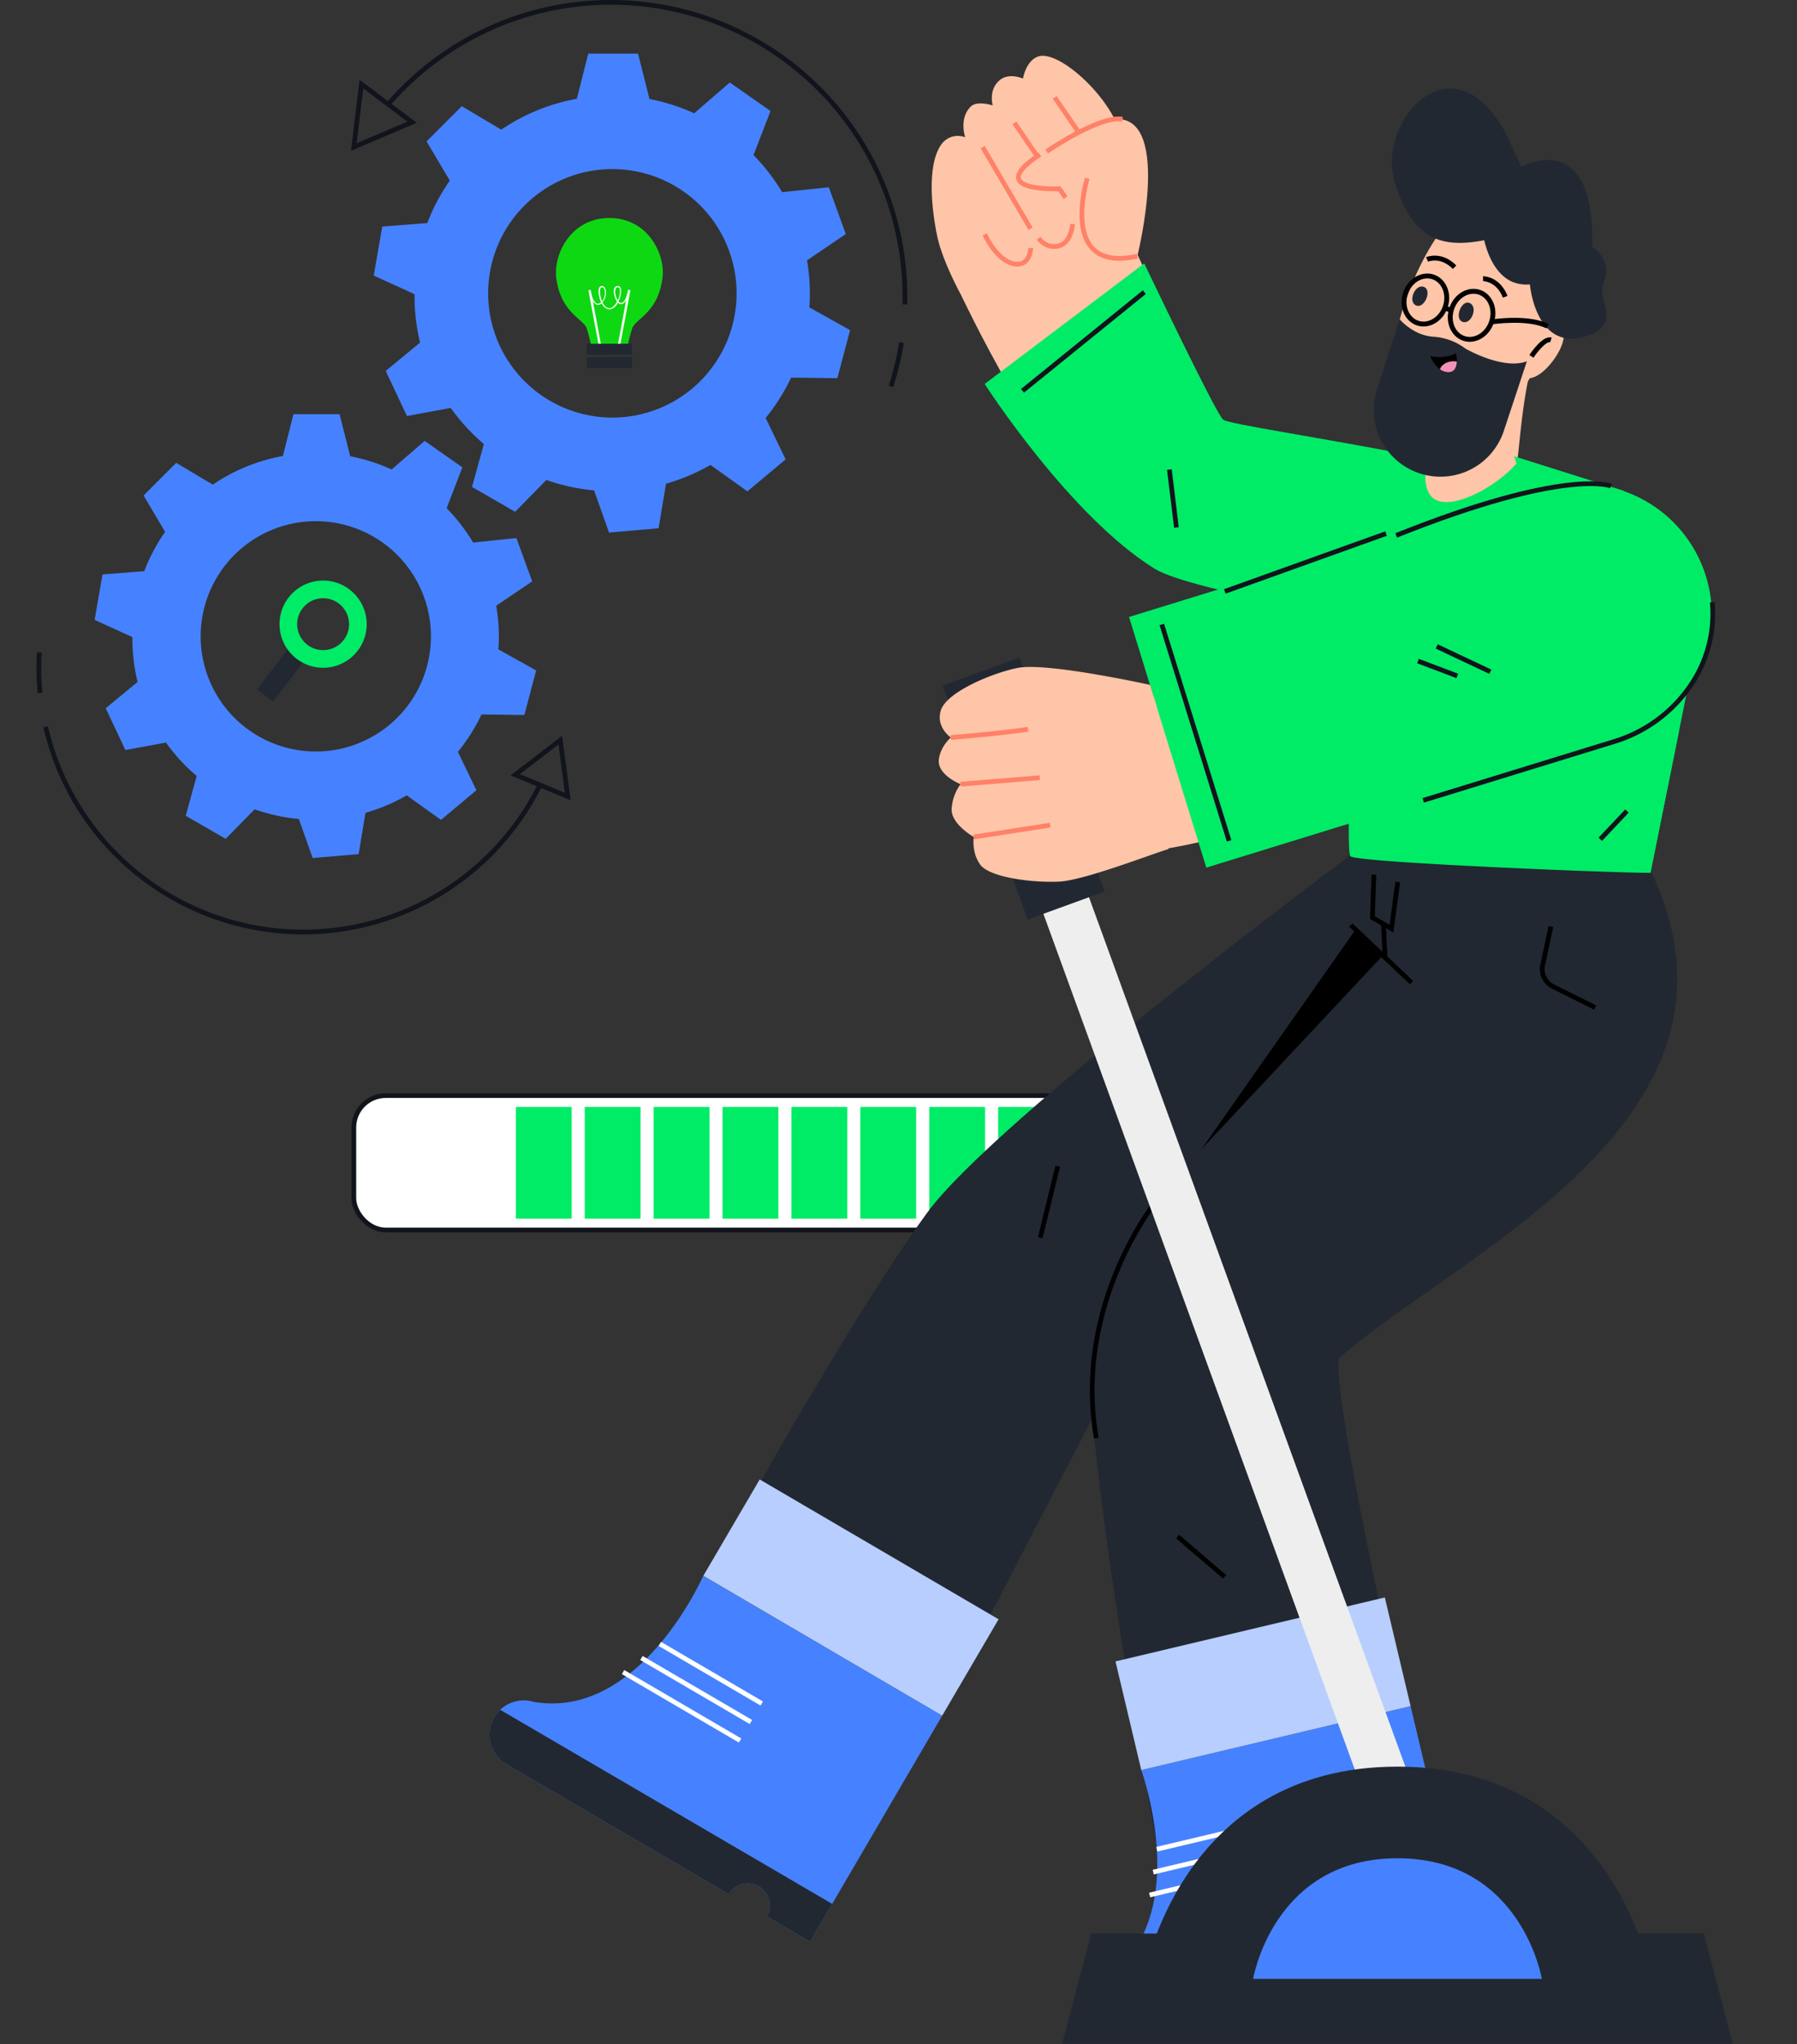 <svg xmlns="http://www.w3.org/2000/svg" width="760.888" height="865.419" viewBox="0 0 760.888 865.419">
  <rect x="0" y="0" width="760.888" height="865.419" fill="#333333" stroke="none"/>
  <g id="Group_1193" data-name="Group 1193" transform="translate(-226.803 -56.48)">
    <rect id="Rectangle_234" data-name="Rectangle 234" width="307.11" height="56.901" rx="13.5" transform="translate(376.623 520.278)" fill="#fff" stroke="#11141c" stroke-miterlimit="10" stroke-width="2"/>
    <g id="Group_1145" data-name="Group 1145" transform="translate(445.217 525.085)">
      <rect id="Rectangle_235" data-name="Rectangle 235" width="23.644" height="47.288" transform="translate(204.22)" fill="#00ec66"/>
      <rect id="Rectangle_236" data-name="Rectangle 236" width="23.644" height="47.288" transform="translate(175.046)" fill="#00ec66"/>
      <rect id="Rectangle_237" data-name="Rectangle 237" width="23.644" height="47.288" transform="translate(145.872)" fill="#00ec66"/>
      <rect id="Rectangle_238" data-name="Rectangle 238" width="23.644" height="47.288" transform="translate(116.697)" fill="#00ec66"/>
      <rect id="Rectangle_239" data-name="Rectangle 239" width="23.644" height="47.288" transform="translate(87.523)" fill="#00ec66"/>
      <rect id="Rectangle_240" data-name="Rectangle 240" width="23.644" height="47.288" transform="translate(58.348)" fill="#00ec66"/>
      <rect id="Rectangle_241" data-name="Rectangle 241" width="23.644" height="47.288" transform="translate(29.174)" fill="#00ec66"/>
      <rect id="Rectangle_242" data-name="Rectangle 242" width="23.644" height="47.288" transform="translate(0)" fill="#00ec66"/>
    </g>
    <g id="Group_1189" data-name="Group 1189" transform="translate(434.037 80.099)">
      <g id="Group_1177" data-name="Group 1177" transform="translate(73.354)">
        <g id="Group_1176" data-name="Group 1176">
          <g id="Group_1150" data-name="Group 1150" transform="translate(0 336.861)">
            <g id="Group_1147" data-name="Group 1147" transform="translate(0)">
              <g id="Group_1146" data-name="Group 1146">
                <path id="Path_1771" data-name="Path 1771" d="M-6061.563,759.488s-198.329,155.445-206.1,168.4c-11.934,19.9-92.773,177.966-92.773,177.966L-6470.14,1067.1s71.779-133.192,112.087-188.274c29.033-39.676,181.167-152.779,181.167-152.779Z" transform="translate(6470.14 -726.049)" fill="#222831"/>
              </g>
            </g>
            <path id="Path_1772" data-name="Path 1772" d="M-6261.458,819.585c-24.767-37.525-153.41,69.369-153.41,69.369l88.806-126.553Z" transform="translate(6619.125 -728.919)"/>
            <g id="Group_1149" data-name="Group 1149" transform="translate(181.319)">
              <g id="Group_1148" data-name="Group 1148">
                <path id="Path_1773" data-name="Path 1773" d="M-6492.48,963.586c6.906,79.326,30.546,198.725,30.546,198.725l119.011,7.512s-50.351-215.491-44.783-229.459c51.947-45.31,183.989-102.343,130.5-208.754l-123.823-5.56s2.536,22.572,15.006,40.433l-92.312,98.575A127.967,127.967,0,0,0-6492.48,963.586Z" transform="translate(6492.96 -726.049)" fill="#222831"/>
              </g>
            </g>
          </g>
          <g id="Group_1175" data-name="Group 1175" transform="translate(113.908)">
            <g id="Group_1157" data-name="Group 1157" transform="translate(0)">
              <g id="Group_1155" data-name="Group 1155" transform="translate(0)">
                <g id="Group_1152" data-name="Group 1152" transform="translate(12.871 65.187)">
                  <g id="Group_1151" data-name="Group 1151">
                    <path id="Path_1774" data-name="Path 1774" d="M-6214.677,572.556c-20.664,4.073-96.325,18.315-119.063,7.162-36.2-17.754-73.343-92.533-82.431-111.289-3.96-8.173,60.984-44.5,65.83-36.082,3.266,5.676,37.068,83.117,42.64,87.772s61.929,15.28,96.564,19.6C-6178.15,543.832-6170.879,563.923-6214.677,572.556Z" transform="translate(6416.345 -431.091)" fill="#fec5a8"/>
                  </g>
                </g>
                <g id="Group_1154" data-name="Group 1154" transform="translate(0)">
                  <path id="Path_1775" data-name="Path 1775" d="M-6245.4,437.111c2.446,15.268,19.664,44.538,26.534,50s57.6-22.153,59.037-31.044-10.787-59.662-22.474-70.262S-6247.937,421.292-6245.4,437.111Z" transform="translate(6247.465 -362.206)" fill="#fec5a8"/>
                  <g id="Group_1153" data-name="Group 1153" transform="translate(0)">
                    <path id="Path_1776" data-name="Path 1776" d="M-6158.04,403.833c-3.077,7.593-10.265-.38-10.265-.38s7.58,13.97,1.381,20.571c-5.993,6.347-14.335-3.59-14.942-4.294.394.743,7.024,13.761.111,19.753-7.19,6.222-13.853-5.191-14.28-5.931.152.818,1.985,11.668-4.3,15.026-10.807,5.766-16.257-21.849-24.721-27.02,0,0-10.4,13.341-10.783,13.665,0,0-5.724-26.166,1.888-37.191a8.554,8.554,0,0,1,10.221-3.219s-2.778-8.233,2.516-13.122c2.724-2.5,9.151-.372,9.151-.372s-1.949-6.685,3.032-10.74c3.964-3.25,9.793-.606,9.793-.606s1.108-7.287,6.235-9.291C-6182.667,356.617-6151.466,387.568-6158.04,403.833Z" transform="translate(6237.904 -360.318)" fill="#fec5a8"/>
                  </g>
                </g>
              </g>
              <g id="Group_1156" data-name="Group 1156" transform="translate(22.437 87.884)">
                <path id="Path_1777" data-name="Path 1777" d="M-6360.218,455.734l-67.559,51.032s35.88,55.916,72.066,78.288c14.923,9.226,106.454,26.756,139.359,18.731s30.286-54.908-19.863-64.738-87.743-15.149-90.576-17.15S-6360.218,455.734-6360.218,455.734Z" transform="translate(6427.777 -455.734)" fill="#00ec66"/>
              </g>
            </g>
            <g id="Group_1160" data-name="Group 1160" transform="translate(176.606 169.066)">
              <path id="Path_1778" data-name="Path 1778" d="M-6493.16,713.624c2.313,2.9,125.653,7.578,126.827,7l.058-.03a2.022,2.022,0,0,0,.253-.142l12.078-59.951c-2.529-43.355-18.912-96.5-56.417-111.5a55.687,55.687,0,0,0-9.449-2.863c-9.842-2.061-31.74-4.171-38,.78-3.922,3.106-13.7,24.7-20.873,42.523C-6493.032,625.11-6495.171,711.076-6493.16,713.624Z" transform="translate(6493.804 -543.874)" fill="#00ec66"/>
              <g id="Group_1159" data-name="Group 1159" transform="translate(5.858 59.496)">
                <g id="Group_1158" data-name="Group 1158">
                  <path id="Path_1779" data-name="Path 1779" d="M-6365.979,610.573a2.735,2.735,0,0,0,2.029,3.293,2.736,2.736,0,0,0,3.294-2.029,2.736,2.736,0,0,0-2.03-3.293A2.736,2.736,0,0,0-6365.979,610.573Z" transform="translate(6376.917 -608.469)" fill="#00ec66"/>
                  <path id="Path_1780" data-name="Path 1780" d="M-6360.081,640.583a2.736,2.736,0,0,0,2.029,3.294,2.735,2.735,0,0,0,3.293-2.029,2.735,2.735,0,0,0-2.029-3.293A2.736,2.736,0,0,0-6360.081,640.583Z" transform="translate(6365.586 -610.838)" fill="#00ec66"/>
                  <path id="Path_1781" data-name="Path 1781" d="M-6354.183,670.594a2.736,2.736,0,0,0,2.028,3.294,2.733,2.733,0,0,0,3.292-2.029,2.733,2.733,0,0,0-2.028-3.293A2.734,2.734,0,0,0-6354.183,670.594Z" transform="translate(6354.257 -613.207)" fill="#00ec66"/>
                </g>
              </g>
            </g>
            <g id="Group_1161" data-name="Group 1161" transform="translate(208.997 136.19)">
              <path id="Path_1782" data-name="Path 1782" d="M-6420.1,560.042c8.174,3.921,25.847-6.017,34.023-15.415.556-.648,1.121-8.606,2.263-18.244.716-5.847,1.651-12.339,2.933-18.2l-38.726.9s.929,13.08-1.367,23.289a13.509,13.509,0,0,1-.778,2.351c-.037.108-.1.235-.141.387C-6423.635,539.512-6428,556.246-6420.1,560.042Z" transform="translate(6424.67 -508.18)" fill="#fec5a8"/>
            </g>
            <g id="Group_1162" data-name="Group 1162" transform="translate(195.532 64.941)">
              <path id="Path_1783" data-name="Path 1783" d="M-6368.718,459.8c1,13.919-14.465,49.936-25.634,56.2-16.193,9.084-38.422,5.224-45.06-13.261-6.433-17.919,14.548-64.5,26.625-69.754C-6395,425.248-6370.191,439.239-6368.718,459.8Z" transform="translate(6440.612 -430.824)" fill="#fec5a8"/>
            </g>
            <g id="Group_1165" data-name="Group 1165" transform="translate(203.508 97.665)">
              <g id="Group_1163" data-name="Group 1163" transform="translate(19.652 6.805)">
                <path id="Path_1784" data-name="Path 1784" d="M-6394.963,473.851c4.035,1.359,1.021,9.33-2.72,8.071C-6401.362,480.684-6398.347,472.712-6394.963,473.851Z" transform="translate(6399.366 -473.74)" fill="#222831"/>
              </g>
              <g id="Group_1164" data-name="Group 1164" transform="translate(0)">
                <path id="Path_1785" data-name="Path 1785" d="M-6373.033,466.62c-3.857-1.8-7.181,6.044-3.607,7.715C-6373.124,475.98-6369.8,468.132-6373.033,466.62Z" transform="translate(6378.166 -466.353)" fill="#222831"/>
              </g>
            </g>
            <g id="Group_1166" data-name="Group 1166" transform="translate(245.526 114.211)">
              <path id="Path_1786" data-name="Path 1786" d="M-6436.064,491.028s11.48-9.984,16.216-5.6-6,20.333-13.048,21.123a6.755,6.755,0,0,1-7.9-5.717Z" transform="translate(6440.798 -484.317)" fill="#fec5a8"/>
            </g>
            <g id="Group_1167" data-name="Group 1167" transform="translate(253.077 119.184)">
              <path id="Path_1787" data-name="Path 1787" d="M-6433.508,498.345l-1.727-1.138c.948-1.437,5.854-8.546,9.443-7.357l-.65,1.962C-6427.8,491.363-6431.191,494.828-6433.508,498.345Z" transform="translate(6435.235 -489.716)"/>
            </g>
            <g id="Group_1168" data-name="Group 1168" transform="translate(233.463 93.317)">
              <path id="Path_1788" data-name="Path 1788" d="M-6406.5,470.707c-2.744-6.965-8.352-7.009-8.407-7.008l-.013-2.067c.287,0,7.087.051,10.344,8.318Z" transform="translate(6414.918 -461.632)"/>
            </g>
            <g id="Group_1169" data-name="Group 1169" transform="translate(209.347 84.593)">
              <path id="Path_1789" data-name="Path 1789" d="M-6390.572,454.709l-.828-1.894c.265-.115,6.523-2.772,12.8,3.518l-1.464,1.461C-6385.31,452.536-6390.358,454.618-6390.572,454.709Z" transform="translate(6391.4 -452.16)"/>
            </g>
            <path id="Path_1790" data-name="Path 1790" d="M-6412.876,481.366s5.676,6.842,14.168,7.42a25.227,25.227,0,0,1,13.718,5.036s15.812,9.2,26.011,5.384l-9.754,29.465a28.257,28.257,0,0,1-35.48,18.02h0a28.257,28.257,0,0,1-18.237-35.578Z" transform="translate(6610.987 -369.873)" fill="#222831"/>
            <g id="Group_1170" data-name="Group 1170" transform="translate(211.09 125.998)">
              <path id="Path_1791" data-name="Path 1791" d="M-6391.631,498.265a13.641,13.641,0,0,0,4.111,5.552,6.151,6.151,0,0,0,3.526,1.231c2.788.047,3.522-2.316,3.618-4.487a14.681,14.681,0,0,0-.287-3.448A17.658,17.658,0,0,1-6391.631,498.265Z" transform="translate(6391.631 -497.114)"/>
              <path id="Path_1792" data-name="Path 1792" d="M-6391.618,504.1a6.155,6.155,0,0,0,3.526,1.231c2.788.047,3.522-2.316,3.619-4.487C-6387.335,500.35-6390.622,501.464-6391.618,504.1Z" transform="translate(6395.728 -497.4)" fill="#f392b9"/>
            </g>
            <path id="Path_1793" data-name="Path 1793" d="M-6421.746,416.586a33.977,33.977,0,0,1,5.6,1.55c7.827,2.963,12.445,9.991,9.148,18.117-2.564,6.32,3.419,12.6.369,18.557-2.106,4.113-7.946,5.862-12.15,6.516a15.39,15.39,0,0,1-9.229-1.233c-9.927-4.977-13.125-21.118-12.5-31.079.239-3.8,1.126-7.643,4.113-10.3C-6432.948,415.656-6426.916,415.608-6421.746,416.586Z" transform="translate(6673.191 -364.715)" fill="#222831"/>
            <path id="Path_1794" data-name="Path 1794" d="M-6442.711,444.383a32,32,0,0,1,5.261,1.457c7.358,2.786,11.7,9.394,8.6,17.034-2.412,5.943,3.214,11.849.347,17.448-1.981,3.868-7.472,5.512-11.424,6.127a14.474,14.474,0,0,1-8.677-1.16c-9.333-4.68-12.339-19.855-11.749-29.221.226-3.569,1.058-7.186,3.867-9.68C-6453.244,443.509-6447.572,443.463-6442.711,444.383Z" transform="translate(6713.387 -366.912)" fill="#222831"/>
            <path id="Path_1795" data-name="Path 1795" d="M-6452.626,415.226c4.848,15.481,11.5,22.586,20.61,24.737,6.187,1.459,13.489.628,22.138-1.43a31.481,31.481,0,0,1,6.972-.907,24.145,24.145,0,0,1,19.493,9.213h.018a3.35,3.35,0,0,0,.608.115c3.016-.491,5.258-.052,6.81,1.061l6.892-5.513c1.291-51.674-29.965-33.932-29.965-33.932l-6.856-14.7C-6428.333,352.885-6460.746,389.273-6452.626,415.226Z" transform="translate(6648.763 -361.509)" fill="#222831"/>
            <g id="Group_1171" data-name="Group 1171" transform="translate(198.969 92.177)">
              <path id="Path_1796" data-name="Path 1796" d="M-6368.617,474.724c1.965-5.936-.664-12.165-5.86-13.885s-11.022,1.71-12.988,7.647.665,12.164,5.86,13.885S-6370.582,480.66-6368.617,474.724Zm-1.963-.649c-1.606,4.854-6.262,7.695-10.375,6.333s-6.154-6.419-4.547-11.273,6.26-7.7,10.375-6.333S-6368.973,469.221-6370.58,474.075Z" transform="translate(6388.117 -460.395)"/>
            </g>
            <g id="Group_1172" data-name="Group 1172" transform="translate(218.538 98.655)">
              <path id="Path_1797" data-name="Path 1797" d="M-6389.865,481.757c1.966-5.936-.664-12.165-5.86-13.885s-11.021,1.709-12.986,7.646.664,12.165,5.86,13.885S-6391.829,487.693-6389.865,481.757Zm-1.962-.65c-1.606,4.854-6.261,7.7-10.375,6.333s-6.154-6.419-4.548-11.272,6.262-7.7,10.375-6.333S-6390.22,476.254-6391.827,481.107Z" transform="translate(6409.363 -467.428)"/>
            </g>
            <g id="Group_1173" data-name="Group 1173" transform="translate(216.735 105.741)">
              <rect id="Rectangle_243" data-name="Rectangle 243" width="2.945" height="2.067" transform="translate(2.795 2.888) rotate(-161.685)"/>
            </g>
            <g id="Group_1174" data-name="Group 1174" transform="translate(236.897 110.935)">
              <path id="Path_1798" data-name="Path 1798" d="M-6433.528,483.506l-.316-2.043c.644-.1,15.847-2.41,24.342,1.932l-.942,1.841C-6418.317,481.218-6433.376,483.483-6433.528,483.506Z" transform="translate(6433.845 -480.76)"/>
            </g>
          </g>
        </g>
      </g>
      <g id="Group_1179" data-name="Group 1179" transform="translate(270.825 167.29)">
        <g id="Group_1178" data-name="Group 1178" transform="translate(6.344 22.583)">
          <path id="Path_1799" data-name="Path 1799" d="M-6271.111,583.67c-34.252,54.816-89.932,95.74-101.888,99.967-28.935,10.231-80.055,25.863-103.186,28.942-8.553,1.138-9.855-65.1-.754-66.6,28.5-4.708,90.31-19.771,91.369-20.132,7.441-2.535,39.278-22.737,73.964-43.616C-6276.9,561.34-6256.694,560.6-6271.111,583.67Z" transform="translate(6483.204 -566.463)" fill="#fec5a8"/>
        </g>
        <path id="Rectangle_244" data-name="Rectangle 244" d="M55.519,0h0a55.519,55.519,0,0,1,55.519,55.519V238.508a0,0,0,0,1,0,0H0a0,0,0,0,1,0,0V55.519A55.519,55.519,0,0,1,55.519,0Z" transform="translate(227.919 0) rotate(72.863)" fill="#00ec66"/>
        <line id="Line_354" data-name="Line 354" x2="28.503" y2="91.611" transform="translate(13.872 73.437)" fill="none" stroke="#11141c" stroke-miterlimit="10" stroke-width="2"/>
        <line id="Line_355" data-name="Line 355" x1="22.713" y1="10.71" transform="translate(130.27 82.742)" fill="none" stroke="#11141c" stroke-miterlimit="10" stroke-width="2"/>
        <line id="Line_356" data-name="Line 356" x1="16.666" y1="6.292" transform="translate(122.348 88.943)" fill="none" stroke="#11141c" stroke-miterlimit="10" stroke-width="2"/>
      </g>
      <g id="Group_1181" data-name="Group 1181" transform="translate(0 602.702)">
        <path id="Path_1800" data-name="Path 1800" d="M-6153.062,1118.868a14.52,14.52,0,0,0-1.515,11,14.451,14.451,0,0,0,6.716,8.839l94.208,55.067a9.307,9.307,0,0,1,12.721-3.336,9.307,9.307,0,0,1,3.335,12.721l18.309,10.7,55.954-95.726-101.187-59.147s-26.807,61.092-71.9,53.293l-.016-.009a14.5,14.5,0,0,0-14.048,3.378A13.785,13.785,0,0,0-6153.062,1118.868Z" transform="translate(6155.047 -1018.172)" fill="#4682ff"/>
        <path id="Path_1801" data-name="Path 1801" d="M-6102.493,1123.724a14.521,14.521,0,0,0-1.515,11,14.45,14.45,0,0,0,6.716,8.84l94.208,55.067a9.306,9.306,0,0,1,12.721-3.336,9.306,9.306,0,0,1,3.335,12.721l18.31,10.7,9.376-16.04-140.575-82.17A13.8,13.8,0,0,0-6102.493,1123.724Z" transform="translate(6104.477 -1023.028)" fill="#222831"/>
        <g id="Group_1180" data-name="Group 1180" transform="translate(56.579 69.594)">
          <line id="Line_357" data-name="Line 357" x2="43.143" y2="25.218" transform="translate(15.573)" fill="none" stroke="#fff" stroke-miterlimit="10" stroke-width="2"/>
          <line id="Line_358" data-name="Line 358" x2="46.349" y2="27.092" transform="translate(7.786 5.962)" fill="none" stroke="#fff" stroke-miterlimit="10" stroke-width="2"/>
          <line id="Line_359" data-name="Line 359" x2="49.555" y2="28.966" transform="translate(0 11.924)" fill="none" stroke="#fff" stroke-miterlimit="10" stroke-width="2"/>
        </g>
        <rect id="Rectangle_245" data-name="Rectangle 245" width="117.205" height="47.277" transform="matrix(-0.863, -0.505, 0.505, -0.863, 191.712, 99.962)" fill="#b7ceff"/>
      </g>
      <g id="Group_1183" data-name="Group 1183" transform="translate(252.897 652.646)">
        <path id="Path_1802" data-name="Path 1802" d="M-6397.786,1250.345a14.533,14.533,0,0,0,6.5,9,14.45,14.45,0,0,0,10.962,1.758l106.172-25.192a9.306,9.306,0,0,1,6.9-11.194,9.306,9.306,0,0,1,11.194,6.9l20.634-4.9-25.6-107.884-114.04,27.059s22.778,62.706-15.233,88.193l-.019,0a14.5,14.5,0,0,0-7.831,12.141A13.8,13.8,0,0,0-6397.786,1250.345Z" transform="translate(6398.173 -1072.842)" fill="#4682ff"/>
        <path id="Path_1803" data-name="Path 1803" d="M-6397.786,1258.042a14.533,14.533,0,0,0,6.5,9,14.45,14.45,0,0,0,10.962,1.758l106.172-25.192a9.306,9.306,0,0,1,6.9-11.194,9.306,9.306,0,0,1,11.194,6.9l20.634-4.9-4.29-18.078-158.43,37.592A13.8,13.8,0,0,0-6397.786,1258.042Z" transform="translate(6398.173 -1080.539)" fill="#222831"/>
        <g id="Group_1182" data-name="Group 1182" transform="translate(26.649 95.026)">
          <line id="Line_360" data-name="Line 360" y1="11.537" x2="48.623" transform="translate(3.036)" fill="none" stroke="#fff" stroke-miterlimit="10" stroke-width="2"/>
          <line id="Line_361" data-name="Line 361" y1="12.394" x2="52.236" transform="translate(1.518 8.831)" fill="none" stroke="#fff" stroke-miterlimit="10" stroke-width="2"/>
          <line id="Line_362" data-name="Line 362" y1="13.252" x2="55.85" transform="translate(0 17.663)" fill="none" stroke="#fff" stroke-miterlimit="10" stroke-width="2"/>
        </g>
        <rect id="Rectangle_246" data-name="Rectangle 246" width="47.277" height="117.205" transform="matrix(-0.231, -0.973, 0.973, -0.231, 23.112, 73.058)" fill="#b7ceff"/>
      </g>
      <path id="Path_1804" data-name="Path 1804" d="M-6504.083,544.4l57.493,176.235.134.426.12-.568,12.077-59.951,8.7-43.167a38.708,38.708,0,0,0-9.577-33.986l-22.653-24.4Z" transform="translate(6937.987 -374.849)" fill="#00ec66"/>
      <path id="Path_1805" data-name="Path 1805" d="M-6451.537,760.481l-3.5,16.271a8.312,8.312,0,0,0,4.424,9.19l17.8,8.852" transform="translate(6901.009 -391.906)" fill="none" stroke="#000" stroke-miterlimit="10" stroke-width="2"/>
      <path id="Path_1806" data-name="Path 1806" d="M-6353.758,739.75l-2.666,19.787-8.05-4.7.6-18.11" transform="translate(6738.364 -390.031)" fill="none" stroke="#000" stroke-miterlimit="10" stroke-width="2"/>
      <line id="Line_363" data-name="Line 363" x1="25.701" y1="24.359" transform="translate(364.736 367.993)" fill="none" stroke="#000" stroke-miterlimit="10" stroke-width="2"/>
      <line id="Line_364" data-name="Line 364" x2="0.667" y2="13.789" transform="translate(378.559 367.987)" fill="none" stroke="#000" stroke-miterlimit="10" stroke-width="2"/>
      <path id="Path_1807" data-name="Path 1807" d="M-6226.407,885.322s-36.272,43.9-26.288,101.639" transform="translate(6509.66 -401.762)" fill="none" stroke="#000" stroke-miterlimit="10" stroke-width="2"/>
      <line id="Line_365" data-name="Line 365" x1="7.396" y2="30.245" transform="translate(233.231 470.105)" fill="none" stroke="#000" stroke-miterlimit="10" stroke-width="2"/>
      <line id="Line_366" data-name="Line 366" x2="19.862" y2="17.036" transform="translate(291.404 626.841)" fill="none" stroke="#000" stroke-miterlimit="10" stroke-width="2"/>
      <line id="Line_367" data-name="Line 367" x1="51.588" y2="41.772" transform="translate(225.709 100.055)" fill="none" stroke="#11141c" stroke-miterlimit="10" stroke-width="2"/>
      <line id="Line_368" data-name="Line 368" x1="17.5" y1="25.521" transform="translate(239.362 17.615)" fill="none" stroke="#ff8168" stroke-miterlimit="10" stroke-width="2"/>
      <line id="Line_369" data-name="Line 369" x1="21.635" y1="31.682" transform="translate(222.307 28.398)" fill="none" stroke="#ff8168" stroke-miterlimit="10" stroke-width="2"/>
      <line id="Line_370" data-name="Line 370" x1="20.275" y1="34.576" transform="translate(208.857 38.658)" fill="none" stroke="#ff8168" stroke-miterlimit="10" stroke-width="2"/>
      <g id="Group_1184" data-name="Group 1184" transform="translate(225.179 26.77)">
        <path id="Path_1808" data-name="Path 1808" d="M-6200.521,447.458s15.954-63.635-11.974-57.683c-8.3,1.768-40.269,18.937-36.944,25.423,4.293,8.378,18.975,3.7,27.725-.7,0,0-8.474,20.881,4.3,31.115C-6209.394,452.036-6200.521,447.458-6200.521,447.458Z" transform="translate(6249.68 -389.381)" fill="#fec5a8"/>
      </g>
      <path id="Path_1809" data-name="Path 1809" d="M-6242.466,416.655s-12.563,40.41,21.194,32.956" transform="translate(6495.61 -364.765)" fill="none" stroke="#ff8168" stroke-miterlimit="10" stroke-width="2"/>
      <path id="Path_1810" data-name="Path 1810" d="M-6191.639,420.154s-33.71,1.837-8.937-14.484" transform="translate(6433.658 -363.898)" fill="none" stroke="#ff8168" stroke-miterlimit="10" stroke-width="2"/>
      <path id="Path_1811" data-name="Path 1811" d="M-6200.612,437.634s-.526,6.038-3.909,8.351-8.192,1.047-10.507-2.334" transform="translate(6447.57 -366.421)" fill="none" stroke="#ff8168" stroke-miterlimit="10" stroke-width="2"/>
      <path id="Path_1812" data-name="Path 1812" d="M-6176.269,448.153s-.134,6.331-5.041,6.831-10.609-4.492-14.454-12.63" transform="translate(6405.483 -366.793)" fill="none" stroke="#ff8168" stroke-miterlimit="10" stroke-width="2"/>
      <path id="Path_1813" data-name="Path 1813" d="M-6237.932,403.122s22.677-15.543,32.1-13.648" transform="translate(6473.882 -362.607)" fill="none" stroke="#ff8168" stroke-miterlimit="10" stroke-width="2"/>
      <path id="Path_1814" data-name="Path 1814" d="M-6371.562,557.978s-18.958-7.91-90.94,20.9" transform="translate(6846.458 -375.842)" fill="none" stroke="#11141c" stroke-miterlimit="10" stroke-width="2"/>
      <path id="Path_1815" data-name="Path 1815" d="M-6509.29,695.339l80.7-24.847A60.462,60.462,0,0,0-6395.5,645.84a53.838,53.838,0,0,0,8.621-34.38" transform="translate(6904.669 -380.143)" fill="none" stroke="#11141c" stroke-miterlimit="10" stroke-width="2"/>
      <line id="Line_371" data-name="Line 371" x1="11.311" y2="11.949" transform="translate(470.351 319.727)" fill="none" stroke="#11141c" stroke-miterlimit="10" stroke-width="2"/>
      <line id="Line_372" data-name="Line 372" x1="68.261" y2="24.484" transform="translate(311.375 202.259)" fill="none" stroke="#11141c" stroke-miterlimit="10" stroke-width="2"/>
      <line id="Line_373" data-name="Line 373" x2="2.996" y2="24.531" transform="translate(287.907 175.166)" fill="none" stroke="#11141c" stroke-miterlimit="10" stroke-width="2"/>
      <g id="Group_1187" data-name="Group 1187" transform="translate(191.884 254.771)">
        <g id="Group_1185" data-name="Group 1185" transform="translate(0 0)">
          <rect id="Rectangle_247" data-name="Rectangle 247" width="20.545" height="440.452" transform="translate(207.141 500.248) rotate(160)" fill="#eee"/>
          <rect id="Rectangle_248" data-name="Rectangle 248" width="34.676" height="105.367" transform="matrix(-0.94, 0.342, -0.342, -0.94, 68.623, 99.013)" fill="#222831"/>
        </g>
        <path id="Path_1816" data-name="Path 1816" d="M-6518.5,1270h283.962l-12.28-46.667h-259.4Z" transform="translate(6569.13 -683.215)" fill="#222831"/>
        <g id="Group_1186" data-name="Group 1186" transform="translate(85.024 469.474)">
          <path id="Path_1817" data-name="Path 1817" d="M-6481.154,1236.48h215.167s-15.057-89.846-107.583-89.846S-6481.154,1236.48-6481.154,1236.48Z" transform="translate(6481.154 -1146.634)" fill="#222831"/>
          <path id="Path_1818" data-name="Path 1818" d="M-6430.715,1239.8h122.252s-8.555-51.049-61.125-51.049S-6430.715,1239.8-6430.715,1239.8Z" transform="translate(6477.173 -1149.959)" fill="#4682ff"/>
        </g>
      </g>
      <g id="Group_1188" data-name="Group 1188" transform="translate(190.258 258.715)">
        <path id="Path_1819" data-name="Path 1819" d="M-6258.184,659.728c-2.079,7.095,4.281,11.354,4.281,11.354s-4.521,3.795-5.09,9.437c-.651,6.462,9.2,10.317,9.2,10.317a19.447,19.447,0,0,0-3.783,10.81c0,6.248,9.381,11.555,9.381,11.555s-1.045,6.377,2.66,11.6c4.078,5.748,23.068,7.838,33.682,7.272s40.2-12.114,46.055-13.743l-5.068-60.794-2.668-8.729s-43.632-9.643-56.019-7.2C-6235.991,643.654-6255.849,651.765-6258.184,659.728Z" transform="translate(6259.023 -641.206)" fill="#fec5a8"/>
      </g>
      <path id="Path_1820" data-name="Path 1820" d="M-6194.521,673.34s21.8-1.731,32.691-3.52" transform="translate(6389.9 -384.75)" fill="none" stroke="#ff8168" stroke-miterlimit="10" stroke-width="2"/>
      <line id="Line_374" data-name="Line 374" y1="2.747" x2="33.56" transform="translate(199.485 305.598)" fill="none" stroke="#ff8168" stroke-miterlimit="10" stroke-width="2"/>
      <line id="Line_375" data-name="Line 375" y1="5.024" x2="32.348" transform="translate(205.082 325.685)" fill="none" stroke="#ff8168" stroke-miterlimit="10" stroke-width="2"/>
    </g>
    <path id="Path_1841" data-name="Path 1841" d="M823.428.161" transform="translate(164.263 921.739)" fill="none" stroke="#222831" stroke-width="2"/>
    <g id="freepik--gear-1--inject-92" transform="translate(376.625 57.48)">
      <path id="Path_1821" data-name="Path 1821" d="M-6071.174,540.666a123.9,123.9,0,0,0,4.422-18.557" transform="translate(6298.617 -378.093)" fill="#fff" stroke="#11141c" stroke-miterlimit="10" stroke-width="2"/>
      <path id="Path_1822" data-name="Path 1822" d="M-5854.912,388.423v-3.4a124.52,124.52,0,0,0-124.552-124.489,124.521,124.521,0,0,0-94.389,43.34" transform="translate(6088.253 -260.536)" fill="none" stroke="#11141c" stroke-miterlimit="10" stroke-width="2"/>
      <path id="Path_1823" data-name="Path 1823" d="M-5691.6,323.412l-3.219,26.612,24.652-10.5Z" transform="translate(5694.817 -288.794)" fill="none" stroke="#11141c" stroke-miterlimit="10" stroke-width="2"/>
    </g>
    <g id="freepik--gear-1--inject-92-2" data-name="freepik--gear-1--inject-92" transform="matrix(-0.899, -0.438, 0.438, -0.899, 418.186, 494.298)">
      <path id="Path_1824" data-name="Path 1824" d="M0,0A111.193,111.193,0,0,1,7.788,15.264" transform="translate(220.071 53.493)" fill="#fff" stroke="#11141c" stroke-miterlimit="10" stroke-width="2"/>
      <path id="Path_1825" data-name="Path 1825" d="M0,111.374A111.857,111.857,0,0,1,196.972,39.283l1.98,2.323" transform="translate(12.728)" fill="none" stroke="#11141c" stroke-miterlimit="10" stroke-width="2"/>
      <path id="Path_1826" data-name="Path 1826" d="M24.042,0,13.305,21.544,0,1.474Z" transform="translate(0 110.453)" fill="none" stroke="#11141c" stroke-miterlimit="10" stroke-width="2"/>
    </g>
    <path id="Path_1827" data-name="Path 1827" d="M-6014.41,401.792l-17.28-7.876,3.6-20.75,19.06-1.474a82.958,82.958,0,0,1,9.548-17.981l-9.834-16.6,14.906-14.906,16.722,9.944a82.937,82.937,0,0,1,32.007-13.072l4.818-19.114h21.074l4.855,19.222A83.333,83.333,0,0,1-5896,325.21l15.068-13.036,17.244,12.083-7.193,18.646a83.8,83.8,0,0,1,12.1,15.7l19.778-2.05,7.193,19.78-16.417,11.13a83.476,83.476,0,0,1,1.187,13.989,49.739,49.739,0,0,1-.234,5.916l17.28,9.638-5.394,20.355-19.564-.252a84.35,84.35,0,0,1-10.788,17.082l8.45,17.532-16.183,13.54-15.643-11.2a83.1,83.1,0,0,1-18.827,7.966l-3.146,18.862-20.984,1.8-6.33-17.855a82.83,82.83,0,0,1-20.193-4.388l-13.233,13.468-18.251-10.537,5.017-18.143a83.835,83.835,0,0,1-14.026-15.284l-18.539,3.416-8.991-19.078,14.547-12.011A82.922,82.922,0,0,1-6014.41,401.792Zm31.162-.36a52.6,52.6,0,0,0,52.6,52.6,52.6,52.6,0,0,0,52.6-52.6,52.6,52.6,0,0,0-52.6-52.6h0a52.6,52.6,0,0,0-52.6,52.6v0Z" transform="translate(6416.745 -220.776)" fill="#4682ff"/>
    <path id="Path_1828" data-name="Path 1828" d="M-5702.187,602.838l-16.018-7.3,3.334-19.234,17.667-1.367a76.838,76.838,0,0,1,8.85-16.666l-9.116-15.384,13.816-13.817,15.5,9.217a76.886,76.886,0,0,1,29.666-12.116l4.468-17.717h19.533l4.5,17.817a77.23,77.23,0,0,1,17.551,5.583l13.967-12.084,15.983,11.2-6.667,17.283a77.646,77.646,0,0,1,11.217,14.55l18.333-1.9,6.667,18.334-15.217,10.317a77.391,77.391,0,0,1,1.1,12.966,46.2,46.2,0,0,1-.216,5.483l16.016,8.934-5,18.867-18.134-.234a78.191,78.191,0,0,1-10,15.834l7.833,16.25-15,12.55-14.5-10.383a76.989,76.989,0,0,1-17.45,7.383l-2.917,17.484-19.45,1.666-5.867-16.55a76.746,76.746,0,0,1-18.716-4.067l-12.268,12.483-16.916-9.766,4.65-16.817a77.657,77.657,0,0,1-13-14.167l-17.184,3.167-8.334-17.684,13.483-11.133A76.891,76.891,0,0,1-5702.187,602.838Zm28.883-.334a48.75,48.75,0,0,0,48.75,48.75,48.75,48.75,0,0,0,48.75-48.75,48.75,48.75,0,0,0-48.75-48.75h0a48.75,48.75,0,0,0-48.75,48.75v0Z" transform="translate(5985.075 -276.643)" fill="#4682ff"/>
    <g id="Group_1190" data-name="Group 1190" transform="translate(462.205 148.774)">
      <path id="Path_1830" data-name="Path 1830" d="M-5887.589,451.426c1.74,14.782,11.245,17.545,12.837,21.435a66.432,66.432,0,0,1,1.988,7.56h15.456a65.762,65.762,0,0,1,1.974-7.56c1.58-3.948,11.083-6.682,12.794-21.479,1.125-9.709-6.2-25.047-22.546-25.032S-5888.671,441.7-5887.589,451.426Z" transform="translate(5887.694 -426.35)" fill="#0ed811"/>
      <rect id="Rectangle_249" data-name="Rectangle 249" width="1.009" height="25.003" transform="translate(26.963 55.137) rotate(-169.49)" fill="#fff"/>
      <rect id="Rectangle_250" data-name="Rectangle 250" width="25.003" height="1.009" transform="translate(18.354 55.171) rotate(-100.64)" fill="#fff"/>
      <path id="Path_1831" data-name="Path 1831" d="M-5853.156,488.555h0a4.694,4.694,0,0,0,3.6-2.924,1.859,1.859,0,0,0,1.3.687h0c2.354,0,3.29-4.825,3.319-5.03l-.5-.088c-.233,1.272-1.213,4.606-2.822,4.606h0a1.549,1.549,0,0,1-1.067-.658,10.789,10.789,0,0,0,1.141-4.386c0-1.374-.527-2.149-1.462-2.149h0a1.465,1.465,0,0,0-1.331.746c-.716,1.272-.174,3.758.731,5.351q.161.263.307.483c-.819,1.564-1.989,2.822-3.246,2.822h0c-1.126,0-2.135-1.038-2.925-2.413a6.346,6.346,0,0,0,1.462-4.152c0-1.754-.658-2.837-1.741-2.837h0c-.877,0-1.374.863-1.374,2.354a11.517,11.517,0,0,0,1.111,4.547,2.164,2.164,0,0,1-1.462.6h0c-1.462,0-2.617-3.349-2.924-4.65l-.482.146c.132.512,1.462,5,3.465,5h0a2.693,2.693,0,0,0,1.711-.644A4.02,4.02,0,0,0-5853.156,488.555Zm-3.143-9.387c.92,0,1.242,1.243,1.242,2.325a6.327,6.327,0,0,1-1.14,3.67,10.785,10.785,0,0,1-.965-4.152C-5857.163,480.454-5857.075,479.168-5856.3,479.168Zm6.725,0c.774,0,.936.907.936,1.652a9.972,9.972,0,0,1-.964,3.9l-.132-.2c-.834-1.462-1.33-3.787-.731-4.854A.95.95,0,0,1-5849.574,479.168Z" transform="translate(5875.792 -449.837)" fill="#fff"/>
      <rect id="Rectangle_251" data-name="Rectangle 251" width="19.066" height="4.641" transform="translate(13.016 53.222)" fill="#222831"/>
      <rect id="Rectangle_252" data-name="Rectangle 252" width="4.641" height="19.066" transform="translate(13.137 63.491) rotate(-90.075)" fill="#222831"/>
    </g>
    <g id="Group_1191" data-name="Group 1191" transform="translate(335.661 302.257)">
      <path id="Path_1832" data-name="Path 1832" d="M-5559.888,654.909l-12.9,17.07,6.8,5.123,12.535-16.537" transform="translate(5572.787 -625.826)" fill="#222831"/>
      <path id="Path_1833" data-name="Path 1833" d="M-5594.168,619.589a10.909,10.909,0,0,0-8.712,4.283,10.95,10.95,0,0,0-.268,13.028,11.42,11.42,0,0,0,2.287,2.377,10.864,10.864,0,0,0,6.667,2.268,10.915,10.915,0,0,0,8.716-4.288,10.907,10.907,0,0,0,2.182-8.114,10.9,10.9,0,0,0-4.2-7.279,10.864,10.864,0,0,0-6.676-2.275m0-7.475a18.373,18.373,0,0,1,11.233,3.824,18.452,18.452,0,0,1,3.384,25.875,18.425,18.425,0,0,1-14.643,7.208,18.368,18.368,0,0,1-11.215-3.811,18.949,18.949,0,0,1-3.833-3.978,18.476,18.476,0,0,1,.431-21.91,18.424,18.424,0,0,1,14.643-7.208Z" transform="translate(5622.139 -612.114)" fill="#00ec66"/>
    </g>
    <path id="Path_1834" data-name="Path 1834" d="M-5731,857" transform="translate(6193.515 -388.322)" fill="none" stroke="#0ed811" stroke-miterlimit="10" stroke-width="1"/>
  </g>
</svg>
